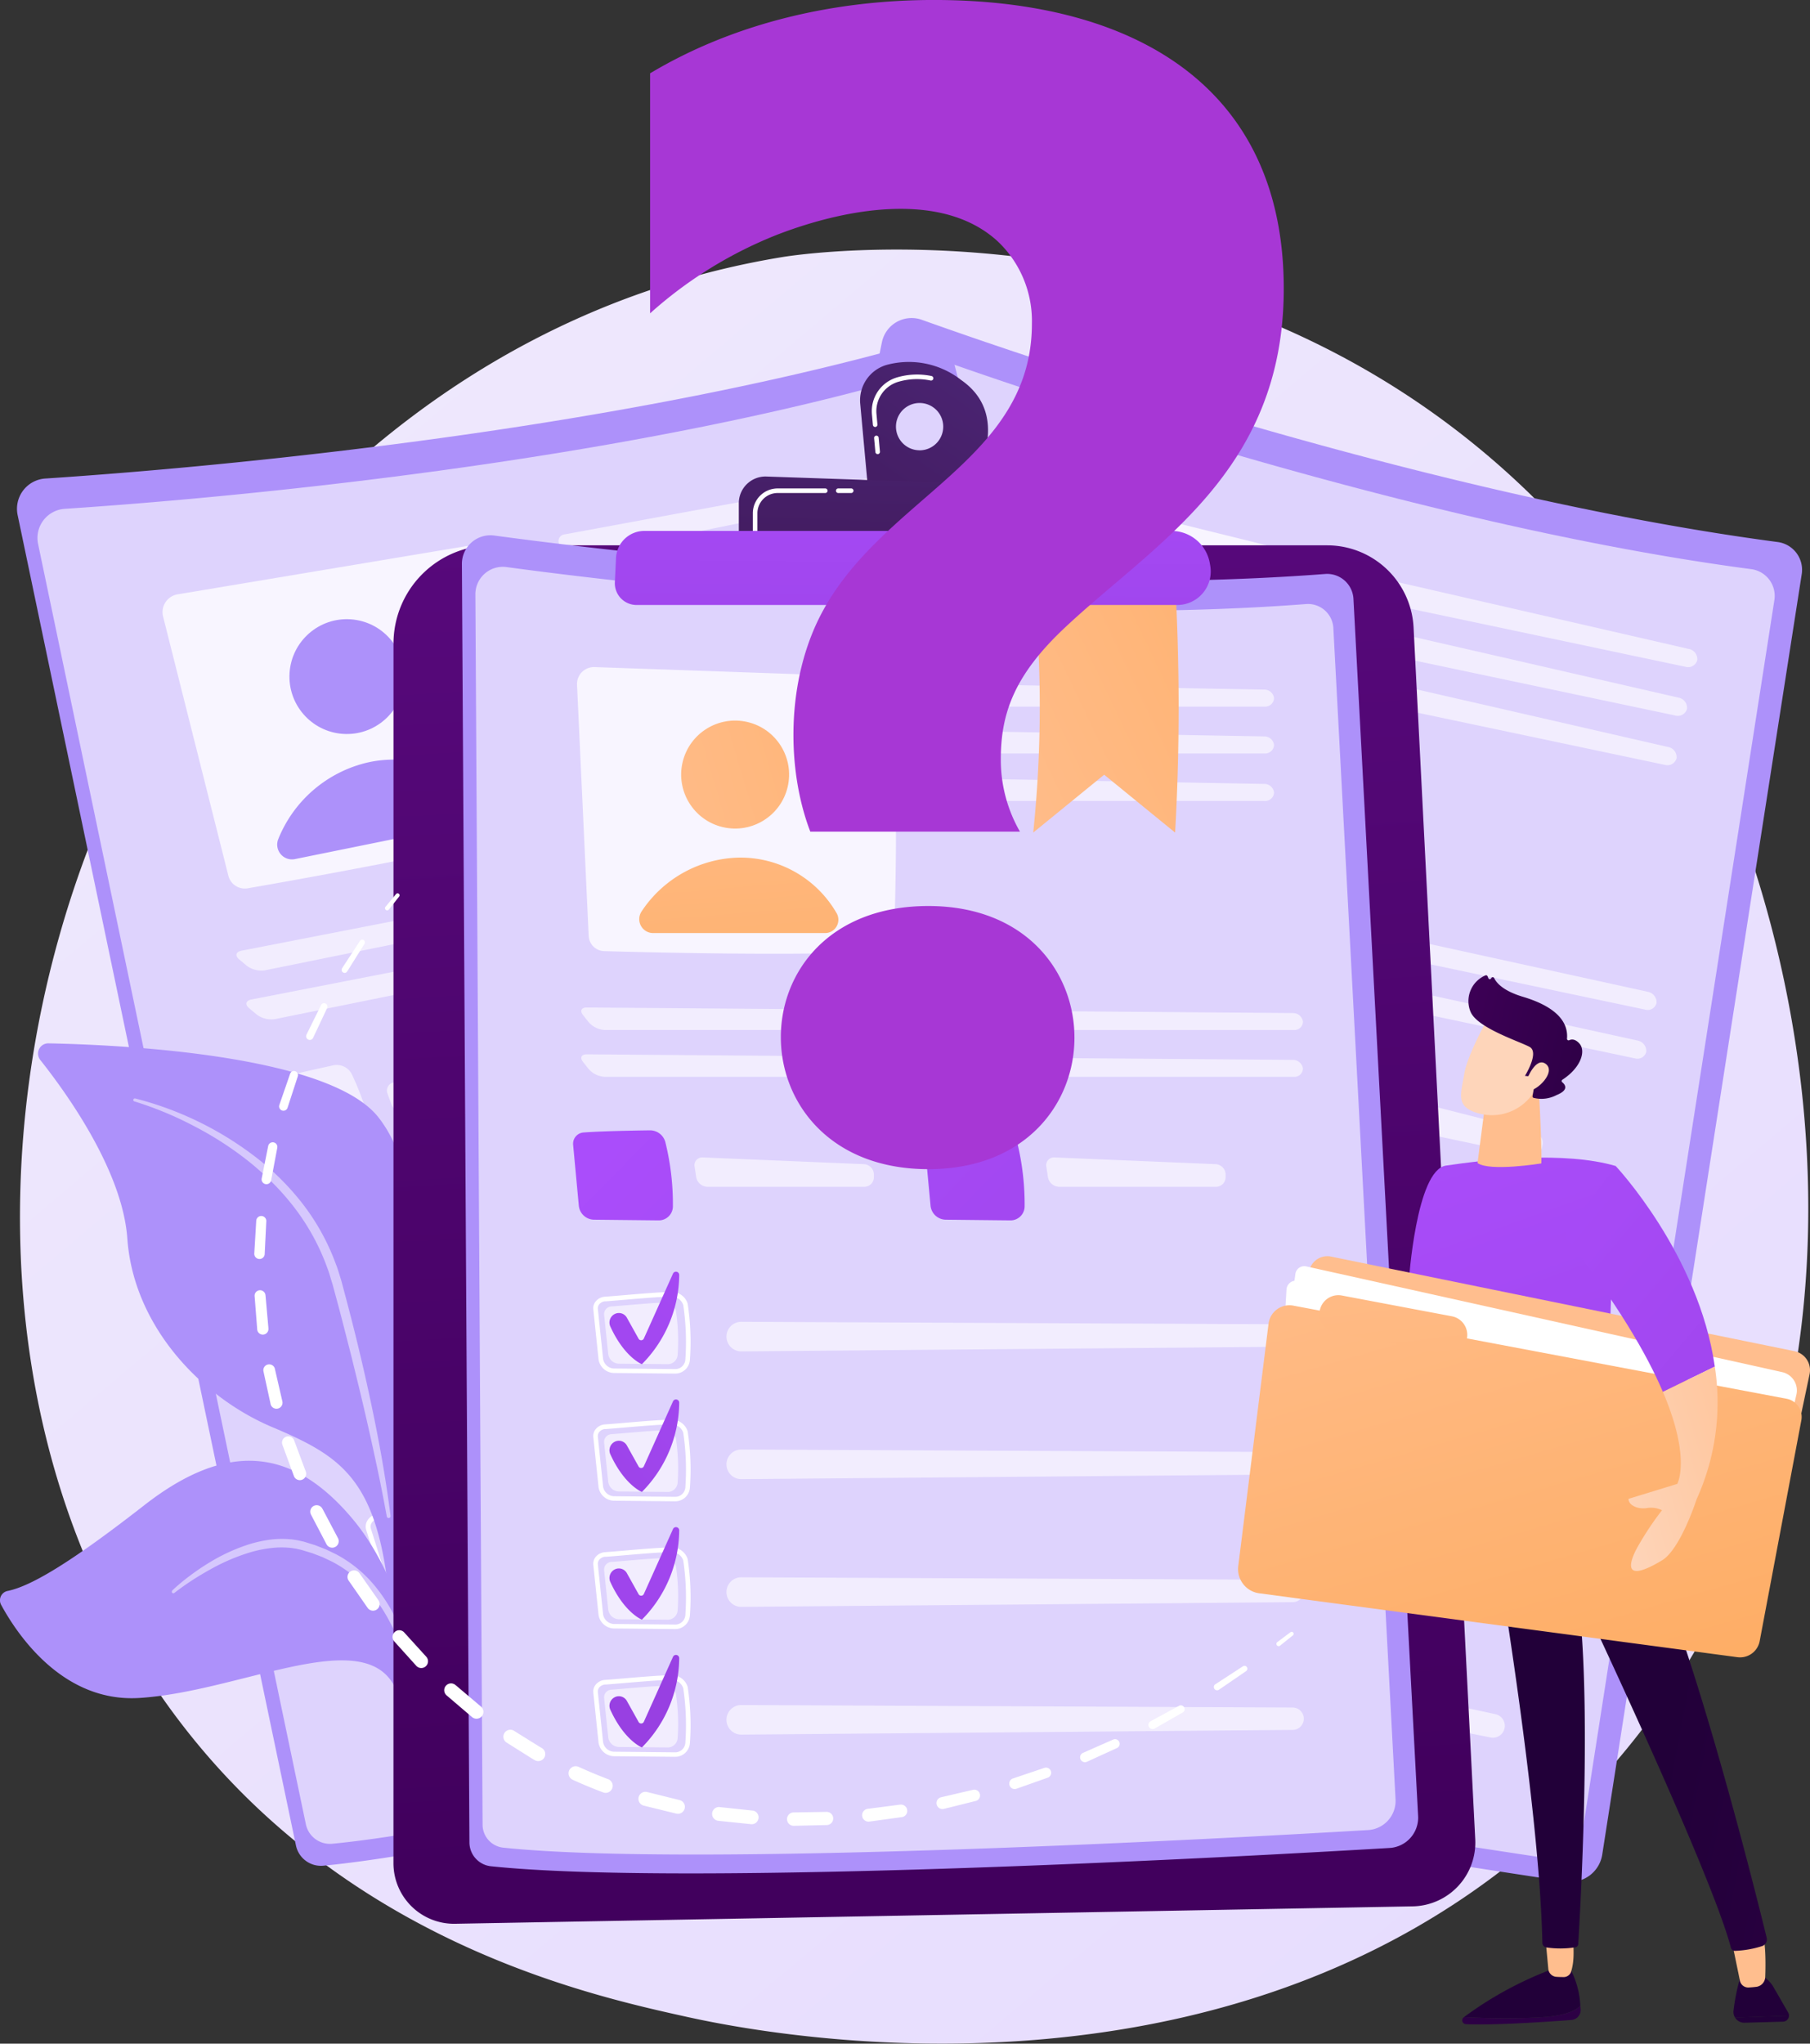 <svg xmlns="http://www.w3.org/2000/svg" xmlns:xlink="http://www.w3.org/1999/xlink" width="189.172" height="213.501" viewBox="0 0 189.172 213.501">
  <rect x="0" y="0" width="189.172" height="213.501" fill="#333333" stroke="none"/>
  <defs>
    <linearGradient id="linear-gradient" x1="1.003" y1="1.087" x2="0.095" y2="0.056" gradientUnits="objectBoundingBox">
      <stop offset="0" stop-color="#e5dafe"/>
      <stop offset="1" stop-color="#efe9fd"/>
    </linearGradient>
    <linearGradient id="linear-gradient-2" x1="8.686" y1="-4.504" x2="4.913" y2="1.113" gradientUnits="objectBoundingBox">
      <stop offset="0" stop-color="#77fd3f"/>
      <stop offset="1" stop-color="#d9683c"/>
    </linearGradient>
    <linearGradient id="linear-gradient-3" x1="5.514" y1="-6.095" x2="3.429" y2="0.351" xlink:href="#linear-gradient-2"/>
    <linearGradient id="linear-gradient-4" x1="14.166" y1="-7.483" x2="10.279" y2="-1.269" gradientUnits="objectBoundingBox">
      <stop offset="0" stop-color="#d5376e"/>
      <stop offset="1" stop-color="#ef7549"/>
    </linearGradient>
    <linearGradient id="linear-gradient-5" x1="15.213" y1="-8.588" x2="11.327" y2="-2.374" xlink:href="#linear-gradient-4"/>
    <linearGradient id="linear-gradient-6" x1="16.148" y1="-8.551" x2="11.034" y2="-1.872" xlink:href="#linear-gradient-4"/>
    <linearGradient id="linear-gradient-7" x1="17.309" y1="-10.797" x2="13.423" y2="-4.584" xlink:href="#linear-gradient-4"/>
    <linearGradient id="linear-gradient-8" x1="-11.373" y1="-3.47" x2="-16.335" y2="1.857" xlink:href="#linear-gradient-4"/>
    <linearGradient id="linear-gradient-9" x1="0.5" y1="0.941" x2="0.429" y2="-0.71" gradientUnits="objectBoundingBox">
      <stop offset="0" stop-color="#41005d"/>
      <stop offset="1" stop-color="#670f91"/>
    </linearGradient>
    <linearGradient id="linear-gradient-10" x1="-0.196" y1="-0.712" x2="2.177" y2="3.418" gradientUnits="objectBoundingBox">
      <stop offset="0" stop-color="#ffbe8e"/>
      <stop offset="1" stop-color="#feac62"/>
    </linearGradient>
    <linearGradient id="linear-gradient-11" x1="-0.196" y1="-2.376" x2="1.09" y2="3.529" xlink:href="#linear-gradient-10"/>
    <linearGradient id="linear-gradient-12" x1="-0.897" y1="-0.736" x2="7.16" y2="6.41" gradientUnits="objectBoundingBox">
      <stop offset="0" stop-color="#ad4fff"/>
      <stop offset="1" stop-color="#9840e2"/>
    </linearGradient>
    <linearGradient id="linear-gradient-13" x1="-3.047" y1="-2.642" x2="5.01" y2="4.503" xlink:href="#linear-gradient-12"/>
    <linearGradient id="linear-gradient-14" x1="2.578" y1="-2.211" x2="-1.787" y2="3.403" xlink:href="#linear-gradient-12"/>
    <linearGradient id="linear-gradient-15" x1="3.377" y1="-3.239" x2="-0.988" y2="2.375" xlink:href="#linear-gradient-12"/>
    <linearGradient id="linear-gradient-16" x1="4.049" y1="-3.235" x2="-1.695" y2="2.799" xlink:href="#linear-gradient-12"/>
    <linearGradient id="linear-gradient-17" x1="4.975" y1="-5.294" x2="0.61" y2="0.32" xlink:href="#linear-gradient-12"/>
    <linearGradient id="linear-gradient-18" x1="1.519" y1="-0.775" x2="-1.484" y2="2.907" gradientUnits="objectBoundingBox">
      <stop offset="0" stop-color="#512b82"/>
      <stop offset="1" stop-color="#360e42"/>
    </linearGradient>
    <linearGradient id="linear-gradient-19" x1="1.004" y1="-2.464" x2="-0.074" y2="4.125" xlink:href="#linear-gradient-18"/>
    <linearGradient id="linear-gradient-20" x1="-0.301" y1="1.165" x2="2.009" y2="-0.739" xlink:href="#linear-gradient-10"/>
    <linearGradient id="linear-gradient-21" x1="0.727" y1="-2.869" x2="0.282" y2="3.71" xlink:href="#linear-gradient-12"/>
    <linearGradient id="linear-gradient-22" x1="-26.866" y1="0.5" x2="-25.847" y2="0.5" gradientUnits="objectBoundingBox">
      <stop offset="0" stop-color="#3d0056"/>
      <stop offset="1" stop-color="#220039"/>
    </linearGradient>
    <linearGradient id="linear-gradient-23" x1="-0.757" y1="-8.611" x2="1.326" y2="6.389" xlink:href="#linear-gradient-22"/>
    <linearGradient id="linear-gradient-24" x1="-64.925" y1="0.5" x2="-63.925" y2="0.5" xlink:href="#linear-gradient-22"/>
    <linearGradient id="linear-gradient-25" x1="-4.222" y1="-41.409" x2="0.364" y2="-1.05" xlink:href="#linear-gradient-22"/>
    <linearGradient id="linear-gradient-26" x1="-99.299" y1="0.5" x2="-98.299" y2="0.5" gradientUnits="objectBoundingBox">
      <stop offset="0" stop-color="#fed5ba"/>
      <stop offset="1" stop-color="#ffbe8e"/>
    </linearGradient>
    <linearGradient id="linear-gradient-27" x1="-106.627" y1="0.5" x2="-105.627" y2="0.5" xlink:href="#linear-gradient-26"/>
    <linearGradient id="linear-gradient-28" x1="3.088" y1="1.345" x2="0.616" y2="0.582" xlink:href="#linear-gradient-22"/>
    <linearGradient id="linear-gradient-29" x1="-146.569" y1="-3.524" x2="-152.306" y2="3.756" gradientUnits="objectBoundingBox">
      <stop offset="0" stop-color="#cb4623"/>
      <stop offset="1" stop-color="#6d244b"/>
    </linearGradient>
    <linearGradient id="linear-gradient-30" x1="-0.125" y1="-1.058" x2="1.981" y2="3.849" xlink:href="#linear-gradient-12"/>
    <linearGradient id="linear-gradient-31" x1="-50.356" y1="-0.197" x2="-50.136" y2="-1.202" xlink:href="#linear-gradient-26"/>
    <linearGradient id="linear-gradient-32" x1="-34.705" y1="-0.983" x2="-35.757" y2="-0.232" xlink:href="#linear-gradient-26"/>
    <linearGradient id="linear-gradient-33" x1="-0.098" y1="0.38" x2="2.001" y2="0.905" xlink:href="#linear-gradient-22"/>
    <linearGradient id="linear-gradient-34" x1="-146.014" y1="-5.499" x2="-150.335" y2="-2.918" xlink:href="#linear-gradient-26"/>
    <linearGradient id="linear-gradient-35" x1="-3.928" y1="-0.928" x2="-5.15" y2="2.291" xlink:href="#linear-gradient-10"/>
    <linearGradient id="linear-gradient-36" x1="0.074" y1="-0.378" x2="0.807" y2="1.194" xlink:href="#linear-gradient-10"/>
    <linearGradient id="linear-gradient-37" x1="-0.269" y1="-2.098" x2="2.525" y2="7.338" xlink:href="#linear-gradient-10"/>
    <linearGradient id="linear-gradient-38" x1="-0.698" y1="-0.996" x2="2.189" y2="2.626" xlink:href="#linear-gradient-12"/>
    <linearGradient id="linear-gradient-39" x1="0.031" y1="0.767" x2="1.654" y2="-0.248" xlink:href="#linear-gradient-26"/>
  </defs>
  <g id="Grupo_53367" data-name="Grupo 53367" transform="translate(-1069.379 -4482.876)">
    <g id="Grupo_53364" data-name="Grupo 53364" transform="translate(1069.379 4508.953)">
      <path id="Trazado_100831" data-name="Trazado 100831" d="M1264.221,5028.3c-34.166,36.054-86.646,25.388-94.4,23.674-9.773-2.159-33.024-7.3-50.375-27.582-26.564-31.056-23.882-79.591-3.366-112.312,5.969-9.521,26.058-37.816,63.784-43.969,2.2-.359,41.6-6.135,73.3,20.459a86.819,86.819,0,0,1,17.218,19.536C1289.128,4937.443,1298,4992.653,1264.221,5028.3Z" transform="translate(-1098.019 -4867.345)" fill="url(#linear-gradient)"/>
      <g id="Grupo_53329" data-name="Grupo 53329" transform="translate(63.65 7.148)">
        <path id="Trazado_100832" data-name="Trazado 100832" d="M2036.329,4975.275a3.17,3.17,0,0,1,4.171-2.353c12.05,4.3,53.609,18.489,89.447,23.215a2.931,2.931,0,0,1,2.519,3.356l-20.849,133.764a3.374,3.374,0,0,1-3.834,2.818c-15.018-2.248-76.819-11.729-98.126-18.6a2.673,2.673,0,0,1-1.795-3.082Z" transform="translate(-2007.808 -4972.737)" fill="#ad91fa"/>
        <path id="Trazado_100833" data-name="Trazado 100833" d="M2062.331,5030a3.052,3.052,0,0,1,4.014-2.265c11.6,4.135,51.59,17.793,86.079,22.341a2.821,2.821,0,0,1,2.424,3.23l-20.064,128.727a3.247,3.247,0,0,1-3.689,2.712c-14.452-2.164-73.926-11.288-94.431-17.9a2.573,2.573,0,0,1-1.727-2.966Z" transform="translate(-2033.048 -5023.842)" fill="#fff" opacity="0.6"/>
        <path id="Trazado_100834" data-name="Trazado 100834" d="M2512.345,5219.336a1.885,1.885,0,0,0-2.314,1.527l-4.484,27.559a1.773,1.773,0,0,0,1.335,2.01c5.024,1.208,20.694,4.912,29.684,6.322a1.98,1.98,0,0,0,2.23-1.486c1.249-5.083,4.759-19.9,4.905-26.375a2.235,2.235,0,0,0-1.7-2.217Z" transform="translate(-2471.766 -5202.559)" fill="#fff" opacity="0.78"/>
        <circle id="Elipse_3969" data-name="Elipse 3969" cx="5.996" cy="5.996" r="5.996" transform="matrix(0.361, -0.932, 0.932, 0.361, 45.643, 35.111)" fill="url(#linear-gradient-2)"/>
        <path id="Trazado_100835" data-name="Trazado 100835" d="M2593.333,5577.16l18.691,3.939a1.479,1.479,0,0,0,1.686-1.975,12.328,12.328,0,0,0-9.4-8.216,13.317,13.317,0,0,0-11.71,3.61A1.546,1.546,0,0,0,2593.333,5577.16Z" transform="translate(-2552.475 -5530.127)" fill="url(#linear-gradient-3)"/>
        <g id="Grupo_53317" data-name="Grupo 53317" transform="translate(79.28 27.057)" opacity="0.6">
          <path id="Trazado_100836" data-name="Trazado 100836" d="M3209.916,5381.033a.989.989,0,0,0,1.231-.7,1.083,1.083,0,0,0-.894-1.164l-32.638-7.489a.707.707,0,0,0-.918.835l.063.478a1.649,1.649,0,0,0,1.206,1.3Z" transform="translate(-3176.687 -5371.656)" fill="#fff"/>
        </g>
        <g id="Grupo_53318" data-name="Grupo 53318" transform="translate(78.208 32.145)" opacity="0.6">
          <path id="Trazado_100837" data-name="Trazado 100837" d="M3161.805,5446.7a.707.707,0,0,0-.918.835l.063.479a1.65,1.65,0,0,0,1.206,1.3l31.95,6.733a.988.988,0,0,0,1.23-.7,1.083,1.083,0,0,0-.894-1.165Z" transform="translate(-3160.877 -5446.669)" fill="#fff"/>
        </g>
        <g id="Grupo_53319" data-name="Grupo 53319" transform="translate(77.12 37.307)" opacity="0.6">
          <path id="Trazado_100838" data-name="Trazado 100838" d="M3145.766,5522.8a.707.707,0,0,0-.918.835l.063.478a1.651,1.651,0,0,0,1.207,1.3l31.95,6.733a.988.988,0,0,0,1.23-.7,1.083,1.083,0,0,0-.894-1.164Z" transform="translate(-3144.838 -5522.773)" fill="#fff"/>
        </g>
        <g id="Grupo_53320" data-name="Grupo 53320" transform="translate(31.248 53.574)" opacity="0.6">
          <path id="Trazado_100839" data-name="Trazado 100839" d="M2545.551,5781.288a.946.946,0,0,0,1.2-.7,1.12,1.12,0,0,0-.93-1.161l-76.623-16.78c-.584-.128-.843.205-.575.739l.461.92a2.565,2.565,0,0,0,1.552,1.2Z" transform="translate(-2468.514 -5762.615)" fill="#fff"/>
        </g>
        <g id="Grupo_53321" data-name="Grupo 53321" transform="translate(30.175 58.662)" opacity="0.6">
          <path id="Trazado_100840" data-name="Trazado 100840" d="M2453.385,5837.656c-.585-.128-.843.205-.575.74l.461.92a2.559,2.559,0,0,0,1.552,1.2l74.918,15.79a.946.946,0,0,0,1.2-.7,1.119,1.119,0,0,0-.93-1.161Z" transform="translate(-2452.705 -5837.629)" fill="#fff"/>
        </g>
        <path id="Trazado_100841" data-name="Trazado 100841" d="M2401.067,5962.053c1.875.248,5.344.911,7.252,1.285a1.761,1.761,0,0,1,1.424,1.677,28.728,28.728,0,0,1-.658,7.136,1.564,1.564,0,0,1-1.861,1.173l-7-1.555a1.722,1.722,0,0,1-1.338-1.878l.774-6.734A1.256,1.256,0,0,1,2401.067,5962.053Z" transform="translate(-2372.348 -5894.941)" fill="#fff" opacity="0.6"/>
        <g id="Grupo_53322" data-name="Grupo 53322" transform="translate(39.941 72.526)" opacity="0.6">
          <path id="Trazado_100842" data-name="Trazado 100842" d="M2597.879,6042.074a.865.865,0,0,0-1.118.817l-.069,1.167a1.307,1.307,0,0,0,1,1.311l17.049,3.593a1.075,1.075,0,0,0,1.275-.843l.057-.289a1.165,1.165,0,0,0-.843-1.335Z" transform="translate(-2596.691 -6042.042)" fill="#fff"/>
        </g>
        <path id="Trazado_100843" data-name="Trazado 100843" d="M2964.911,6080.887c1.875.248,5.345.91,7.252,1.285a1.762,1.762,0,0,1,1.424,1.677,28.71,28.71,0,0,1-.658,7.136,1.565,1.565,0,0,1-1.86,1.173l-7-1.555a1.723,1.723,0,0,1-1.338-1.879l.775-6.733A1.256,1.256,0,0,1,2964.911,6080.887Z" transform="translate(-2897.948 -6005.716)" fill="#fff" opacity="0.6"/>
        <g id="Grupo_53323" data-name="Grupo 53323" transform="translate(78.185 80.586)" opacity="0.6">
          <path id="Trazado_100844" data-name="Trazado 100844" d="M3161.723,6160.908a.866.866,0,0,0-1.118.817l-.069,1.168a1.306,1.306,0,0,0,1,1.31l17.049,3.593a1.075,1.075,0,0,0,1.275-.843l.057-.289a1.165,1.165,0,0,0-.843-1.335Z" transform="translate(-3160.535 -6160.875)" fill="#fff"/>
        </g>
        <g id="Grupo_53328" data-name="Grupo 53328" transform="translate(16.369 84.35)">
          <path id="Trazado_100845" data-name="Trazado 100845" d="M2386.519,6242.312l-.018,0-6.464-1.428a1.779,1.779,0,0,1-1.465-1.855l.576-5.555a1.2,1.2,0,0,1,.466-.83,1.453,1.453,0,0,1,1.094-.28h0c.553.077,1.336.174,2.164.276,1.744.215,3.915.483,5.117.721a1.851,1.851,0,0,1,1.547,1.651,27.779,27.779,0,0,1-1.048,6.177A1.635,1.635,0,0,1,2386.519,6242.312Zm-5.881-9.447a.941.941,0,0,0-.71.177.7.7,0,0,0-.274.481l-.576,5.555a1.273,1.273,0,0,0,1.069,1.307l6.464,1.428.013,0a1.128,1.128,0,0,0,1.371-.747,27.645,27.645,0,0,0,1.034-6.031,1.367,1.367,0,0,0-1.137-1.181c-1.185-.234-3.345-.5-5.081-.715-.83-.1-1.615-.2-2.173-.277Z" transform="translate(-2369.785 -6231.262)" fill="#fff"/>
          <path id="Trazado_100846" data-name="Trazado 100846" d="M2397.3,6250.285c1.381.193,4.4.517,5.808.795a1.281,1.281,0,0,1,1.072,1.132,22.468,22.468,0,0,1-.832,4.877,1.1,1.1,0,0,1-1.347.746l-5.166-1.141a1.222,1.222,0,0,1-1.012-1.264l.46-4.439A.859.859,0,0,1,2397.3,6250.285Z" transform="translate(-2385.868 -6247.975)" fill="#fff" opacity="0.6"/>
          <g id="Grupo_53324" data-name="Grupo 53324" transform="translate(23.181 6.913)" opacity="0.6">
            <path id="Trazado_100847" data-name="Trazado 100847" d="M2590.922,6320.021a1.644,1.644,0,0,0,1.317,1.528l60.041,12.12a1.243,1.243,0,0,0,.508-2.433l-59.878-12.905A1.644,1.644,0,0,0,2590.922,6320.021Z" transform="translate(-2590.92 -6318.293)" fill="#fff"/>
          </g>
          <path id="Trazado_100848" data-name="Trazado 100848" d="M2409.122,6219.585h0a1.016,1.016,0,0,1,1.293.663l.8,2.56a.326.326,0,0,0,.575.095l4.656-6.387a.362.362,0,0,1,.644.295,14.236,14.236,0,0,1-6.1,8.84s-1.744-1.139-2.566-4.822A1.067,1.067,0,0,1,2409.122,6219.585Z" transform="translate(-2397.595 -6216.365)" fill="url(#linear-gradient-4)"/>
          <path id="Trazado_100849" data-name="Trazado 100849" d="M2343.379,6447l-.018,0-6.464-1.428a1.779,1.779,0,0,1-1.465-1.855l.576-5.555a1.208,1.208,0,0,1,.466-.83,1.454,1.454,0,0,1,1.094-.28h0c.553.078,1.336.174,2.164.276,1.744.215,3.914.483,5.117.721l.026,0a1.847,1.847,0,0,1,1.52,1.646,27.767,27.767,0,0,1-1.047,6.177A1.636,1.636,0,0,1,2343.379,6447Zm-5.881-9.448a.945.945,0,0,0-.71.177.7.7,0,0,0-.274.481l-.576,5.555a1.273,1.273,0,0,0,1.069,1.307l6.465,1.428.013,0a1.128,1.128,0,0,0,1.37-.746,27.658,27.658,0,0,0,1.034-6.031,1.359,1.359,0,0,0-1.138-1.181c-1.185-.234-3.345-.5-5.081-.715-.83-.1-1.615-.2-2.173-.278Z" transform="translate(-2329.572 -6422.067)" fill="#fff"/>
          <path id="Trazado_100850" data-name="Trazado 100850" d="M2354.159,6454.974c1.38.194,4.4.518,5.808.795a1.282,1.282,0,0,1,1.073,1.132,22.529,22.529,0,0,1-.832,4.878,1.1,1.1,0,0,1-1.347.745l-5.166-1.141a1.223,1.223,0,0,1-1.013-1.264l.46-4.438A.859.859,0,0,1,2354.159,6454.974Z" transform="translate(-2345.654 -6438.781)" fill="#fff" opacity="0.6"/>
          <g id="Grupo_53325" data-name="Grupo 53325" transform="translate(20.255 20.797)" opacity="0.6">
            <path id="Trazado_100851" data-name="Trazado 100851" d="M2547.784,6524.709a1.644,1.644,0,0,0,1.316,1.529l60.041,12.12a1.243,1.243,0,0,0,.508-2.433l-59.878-12.905A1.644,1.644,0,0,0,2547.784,6524.709Z" transform="translate(-2547.781 -6522.982)" fill="#fff"/>
          </g>
          <path id="Trazado_100852" data-name="Trazado 100852" d="M2365.982,6424.274h0a1.016,1.016,0,0,1,1.293.662l.795,2.559a.326.326,0,0,0,.575.1l4.656-6.387a.362.362,0,0,1,.644.3,14.237,14.237,0,0,1-6.1,8.84s-1.745-1.139-2.566-4.822A1.066,1.066,0,0,1,2365.982,6424.274Z" transform="translate(-2357.382 -6407.17)" fill="url(#linear-gradient-5)"/>
          <path id="Trazado_100853" data-name="Trazado 100853" d="M2300.239,6651.689l-.018,0-6.464-1.428a1.778,1.778,0,0,1-1.465-1.855l.576-5.554a1.207,1.207,0,0,1,.466-.83,1.456,1.456,0,0,1,1.094-.28h0c.553.078,1.336.174,2.164.276,1.744.215,3.915.483,5.117.721l.026.005a1.846,1.846,0,0,1,1.521,1.646,27.766,27.766,0,0,1-1.047,6.177A1.636,1.636,0,0,1,2300.239,6651.689Zm-5.881-9.448a.945.945,0,0,0-.71.177.7.7,0,0,0-.274.481l-.576,5.555a1.273,1.273,0,0,0,1.069,1.307l6.465,1.427.013,0a1.128,1.128,0,0,0,1.37-.747,27.633,27.633,0,0,0,1.034-6.031,1.356,1.356,0,0,0-1.138-1.181c-1.185-.234-3.345-.5-5.081-.715-.831-.1-1.615-.2-2.173-.278Z" transform="translate(-2289.357 -6612.873)" fill="#fff"/>
          <path id="Trazado_100854" data-name="Trazado 100854" d="M2311.02,6659.664c1.38.193,4.4.516,5.807.794a1.282,1.282,0,0,1,1.072,1.132,22.511,22.511,0,0,1-.832,4.878,1.1,1.1,0,0,1-1.347.745l-5.166-1.141a1.221,1.221,0,0,1-1.012-1.264l.46-4.438A.859.859,0,0,1,2311.02,6659.664Z" transform="translate(-2305.441 -6629.587)" fill="#fff" opacity="0.6"/>
          <g id="Grupo_53326" data-name="Grupo 53326" transform="translate(17.329 34.68)" opacity="0.6">
            <path id="Trazado_100855" data-name="Trazado 100855" d="M2504.644,6729.4a1.644,1.644,0,0,0,1.316,1.529l60.041,12.12a1.243,1.243,0,0,0,.508-2.434l-59.878-12.905A1.644,1.644,0,0,0,2504.644,6729.4Z" transform="translate(-2504.642 -6727.67)" fill="#fff"/>
          </g>
          <path id="Trazado_100856" data-name="Trazado 100856" d="M2322.843,6628.962h0a1.016,1.016,0,0,1,1.292.662l.795,2.56a.326.326,0,0,0,.575.1l4.656-6.387a.362.362,0,0,1,.644.295,14.235,14.235,0,0,1-6.1,8.84s-1.744-1.139-2.567-4.822A1.066,1.066,0,0,1,2322.843,6628.962Z" transform="translate(-2317.168 -6597.976)" fill="url(#linear-gradient-6)"/>
          <path id="Trazado_100857" data-name="Trazado 100857" d="M2257.1,6856.377l-.018,0-6.465-1.428a1.779,1.779,0,0,1-1.465-1.855l.576-5.555a1.209,1.209,0,0,1,.466-.83,1.458,1.458,0,0,1,1.094-.28h0c.554.078,1.336.175,2.164.276,1.744.216,3.915.483,5.118.722l.026,0a1.846,1.846,0,0,1,1.521,1.646,27.743,27.743,0,0,1-1.047,6.177A1.636,1.636,0,0,1,2257.1,6856.377Zm-5.881-9.447a.943.943,0,0,0-.71.177.7.7,0,0,0-.274.482l-.576,5.554a1.274,1.274,0,0,0,1.069,1.308l6.464,1.427.013,0a1.127,1.127,0,0,0,1.371-.746,27.641,27.641,0,0,0,1.034-6.031,1.355,1.355,0,0,0-1.137-1.181c-1.185-.234-3.345-.5-5.081-.715-.831-.1-1.615-.2-2.172-.277Z" transform="translate(-2249.144 -6803.678)" fill="#fff"/>
          <path id="Trazado_100858" data-name="Trazado 100858" d="M2267.88,6864.352c1.38.193,4.4.517,5.808.795a1.281,1.281,0,0,1,1.072,1.131,22.465,22.465,0,0,1-.832,4.878,1.1,1.1,0,0,1-1.347.746l-5.166-1.141a1.223,1.223,0,0,1-1.012-1.264l.46-4.439A.859.859,0,0,1,2267.88,6864.352Z" transform="translate(-2265.227 -6820.392)" fill="#fff" opacity="0.6"/>
          <g id="Grupo_53327" data-name="Grupo 53327" transform="translate(14.403 48.563)" opacity="0.6">
            <path id="Trazado_100859" data-name="Trazado 100859" d="M2461.5,6934.086h0a1.643,1.643,0,0,0,1.316,1.529l60.041,12.12a1.243,1.243,0,0,0,.508-2.434l-59.877-12.9A1.643,1.643,0,0,0,2461.5,6934.086Z" transform="translate(-2461.501 -6932.359)" fill="#fff"/>
          </g>
          <path id="Trazado_100860" data-name="Trazado 100860" d="M2279.7,6833.651h0a1.015,1.015,0,0,1,1.292.662l.8,2.56a.326.326,0,0,0,.575.1l4.656-6.387a.362.362,0,0,1,.644.3,14.235,14.235,0,0,1-6.1,8.84s-1.744-1.14-2.566-4.822A1.065,1.065,0,0,1,2279.7,6833.651Z" transform="translate(-2276.954 -6788.781)" fill="url(#linear-gradient-7)"/>
        </g>
      </g>
      <g id="Grupo_53342" data-name="Grupo 53342" transform="translate(1.775 9.611)">
        <path id="Trazado_100861" data-name="Trazado 100861" d="M1095.618,5027.172a3.17,3.17,0,0,1,2.9-3.815c12.765-.838,56.544-4.305,91.314-14.191a2.933,2.933,0,0,1,3.645,2.082l33.95,131.052a3.375,3.375,0,0,1-2.4,4.109c-14.677,3.9-75.165,19.72-97.451,21.867a2.674,2.674,0,0,1-2.871-2.117Z" transform="translate(-1095.55 -5009.053)" fill="#ad91fa"/>
        <path id="Trazado_100862" data-name="Trazado 100862" d="M1127.171,5081.114a3.051,3.051,0,0,1,2.786-3.671c12.285-.808,54.415-4.143,87.876-13.656a2.822,2.822,0,0,1,3.508,2l32.671,126.118a3.247,3.247,0,0,1-2.31,3.954c-14.124,3.75-72.334,18.978-93.781,21.044a2.573,2.573,0,0,1-2.763-2.037Z" transform="translate(-1124.965 -5059.973)" fill="#fff" opacity="0.6"/>
        <path id="Trazado_100863" data-name="Trazado 100863" d="M1319.891,5331.081l6.822,27.076a1.773,1.773,0,0,0,2.023,1.315c5.091-.885,20.943-3.7,29.756-5.978a1.98,1.98,0,0,0,1.457-2.249c-.871-5.161-3.53-20.156-5.965-26.155a2.234,2.234,0,0,0-2.441-1.36l-30.134,5.031A1.886,1.886,0,0,0,1319.891,5331.081Z" transform="translate(-1304.621 -5302.358)" fill="#fff" opacity="0.78"/>
        <circle id="Elipse_3970" data-name="Elipse 3970" cx="5.996" cy="5.996" r="5.996" transform="matrix(0.068, -0.998, 0.998, 0.068, 28.082, 40.573)" fill="#ad91fa"/>
        <path id="Trazado_100864" data-name="Trazado 100864" d="M1498.361,5662.851l18.72-3.8a1.478,1.478,0,0,0,.763-2.481,12.326,12.326,0,0,0-11.893-3.81,13.316,13.316,0,0,0-9.315,7.96A1.545,1.545,0,0,0,1498.361,5662.851Z" transform="translate(-1469.31 -5608.789)" fill="#ad91fa"/>
        <g id="Grupo_53330" data-name="Grupo 53330" transform="translate(56.604 14.035)" opacity="0.6">
          <path id="Trazado_100865" data-name="Trazado 100865" d="M1964.112,5217.842a.988.988,0,0,0,.853-1.127,1.083,1.083,0,0,0-1.283-.714l-32.929,6.079a.707.707,0,0,0-.511,1.131l.248.414a1.649,1.649,0,0,0,1.624.717Z" transform="translate(-1930.106 -5215.979)" fill="#fff"/>
        </g>
        <g id="Grupo_53331" data-name="Grupo 53331" transform="translate(57.639 19.13)" opacity="0.6">
          <path id="Trazado_100866" data-name="Trazado 100866" d="M1946.012,5297.207a.707.707,0,0,0-.511,1.131l.247.414a1.65,1.65,0,0,0,1.624.717l32-6.5a.988.988,0,0,0,.853-1.128,1.083,1.083,0,0,0-1.282-.714Z" transform="translate(-1945.365 -5291.106)" fill="#fff"/>
        </g>
        <g id="Grupo_53332" data-name="Grupo 53332" transform="translate(58.689 24.3)" opacity="0.6">
          <path id="Trazado_100867" data-name="Trazado 100867" d="M1961.493,5373.427a.707.707,0,0,0-.511,1.131l.248.414a1.65,1.65,0,0,0,1.624.717l32-6.5a.988.988,0,0,0,.853-1.128,1.083,1.083,0,0,0-1.282-.714Z" transform="translate(-1960.846 -5367.326)" fill="#fff"/>
        </g>
        <g id="Grupo_53333" data-name="Grupo 53333" transform="translate(22.942 48.606)" opacity="0.6">
          <path id="Trazado_100868" data-name="Trazado 100868" d="M1511.8,5727.519a.946.946,0,0,0,.819-1.121,1.119,1.119,0,0,0-1.314-.7l-76.99,15.006c-.587.115-.693.523-.234.907l.788.661a2.559,2.559,0,0,0,1.9.482Z" transform="translate(-1433.8 -5725.677)" fill="#fff"/>
        </g>
        <g id="Grupo_53334" data-name="Grupo 53334" transform="translate(23.977 53.701)" opacity="0.6">
          <path id="Trazado_100869" data-name="Trazado 100869" d="M1449.579,5815.835c-.587.115-.693.523-.234.907l.788.661a2.562,2.562,0,0,0,1.9.483l75.032-15.24a.946.946,0,0,0,.819-1.121,1.12,1.12,0,0,0-1.314-.7Z" transform="translate(-1449.059 -5800.805)" fill="#fff"/>
        </g>
        <path id="Trazado_100870" data-name="Trazado 100870" d="M1464.573,6124.965c1.819-.517,5.267-1.285,7.167-1.7a1.761,1.761,0,0,1,1.973.974,28.72,28.72,0,0,1,2.228,6.811,1.565,1.565,0,0,1-1.242,1.815l-7.046,1.352a1.722,1.722,0,0,1-1.974-1.193l-1.961-6.489A1.255,1.255,0,0,1,1464.573,6124.965Z" transform="translate(-1438.695 -6047.656)" fill="#fff" opacity="0.6"/>
        <g id="Grupo_53335" data-name="Grupo 53335" transform="translate(38.666 74.542)" opacity="0.6">
          <path id="Trazado_100871" data-name="Trazado 100871" d="M1666.4,6110.924a.866.866,0,0,0-.7,1.194l.4,1.1a1.306,1.306,0,0,0,1.438.806l17.075-3.468a1.075,1.075,0,0,0,.836-1.28l-.062-.288a1.165,1.165,0,0,0-1.3-.891Z" transform="translate(-1665.635 -6108.082)" fill="#fff"/>
        </g>
        <path id="Trazado_100872" data-name="Trazado 100872" d="M2029.273,6010.27c1.819-.517,5.267-1.285,7.167-1.7a1.762,1.762,0,0,1,1.973.974,28.727,28.727,0,0,1,2.228,6.811,1.565,1.565,0,0,1-1.242,1.815l-7.046,1.353a1.723,1.723,0,0,1-1.974-1.193l-1.961-6.489A1.255,1.255,0,0,1,2029.273,6010.27Z" transform="translate(-1965.094 -5940.739)" fill="#fff" opacity="0.6"/>
        <g id="Grupo_53336" data-name="Grupo 53336" transform="translate(76.968 66.763)" opacity="0.6">
          <path id="Trazado_100873" data-name="Trazado 100873" d="M2231.1,5996.228a.865.865,0,0,0-.7,1.193l.4,1.1a1.307,1.307,0,0,0,1.438.805l17.075-3.468a1.075,1.075,0,0,0,.836-1.28l-.062-.288a1.164,1.164,0,0,0-1.3-.891Z" transform="translate(-2230.335 -5993.386)" fill="#fff"/>
        </g>
        <g id="Grupo_53341" data-name="Grupo 53341" transform="translate(30.798 82.482)">
          <path id="Trazado_100874" data-name="Trazado 100874" d="M1559.95,6384.453l-.018,0-6.5,1.255a1.779,1.779,0,0,1-2.081-1.122l-1.676-5.327a1.209,1.209,0,0,1,.1-.947,1.454,1.454,0,0,1,.893-.691h0c.539-.148,1.3-.371,2.1-.6,1.686-.5,3.785-1.11,4.983-1.37a1.851,1.851,0,0,1,2.075.9,27.762,27.762,0,0,1,1.49,6.084A1.636,1.636,0,0,1,1559.95,6384.453Zm-9.148-6.337a.941.941,0,0,0-.582.444.7.7,0,0,0-.06.55l1.676,5.327a1.274,1.274,0,0,0,1.5.776l6.5-1.256.013,0a1.128,1.128,0,0,0,.962-1.229,27.628,27.628,0,0,0-1.444-5.946,1.367,1.367,0,0,0-1.513-.632c-1.18.255-3.269.868-4.947,1.36-.8.235-1.562.458-2.1.607Z" transform="translate(-1549.62 -6365.4)" fill="#fff"/>
          <path id="Trazado_100875" data-name="Trazado 100875" d="M1569.568,6396.709c1.344-.37,4.245-1.272,5.646-1.575a1.283,1.283,0,0,1,1.433.613,22.5,22.5,0,0,1,1.172,4.807,1.1,1.1,0,0,1-.94,1.22l-5.194,1a1.223,1.223,0,0,1-1.431-.758l-1.339-4.257A.86.86,0,0,1,1569.568,6396.709Z" transform="translate(-1567.574 -6383.574)" fill="#fff" opacity="0.6"/>
          <g id="Grupo_53337" data-name="Grupo 53337" transform="translate(15.123)" opacity="0.6">
            <path id="Trazado_100876" data-name="Trazado 100876" d="M1772.755,6239.429a1.644,1.644,0,0,0,1.815.881l59.921-12.7a1.243,1.243,0,0,0-.5-2.435l-60.082,11.918A1.643,1.643,0,0,0,1772.755,6239.429Z" transform="translate(-1772.584 -6225.147)" fill="#fff"/>
          </g>
          <path id="Trazado_100877" data-name="Trazado 100877" d="M1601.587,6589.428l-.018,0-6.5,1.255a1.779,1.779,0,0,1-2.081-1.121l-1.676-5.328a1.2,1.2,0,0,1,.1-.945,1.45,1.45,0,0,1,.893-.691h0c.539-.148,1.3-.371,2.1-.605,1.686-.5,3.785-1.11,4.983-1.369l.026-.006a1.847,1.847,0,0,1,2.049.907,27.756,27.756,0,0,1,1.49,6.085A1.635,1.635,0,0,1,1601.587,6589.428Zm-9.148-6.338a.947.947,0,0,0-.582.444.7.7,0,0,0-.06.551l1.676,5.328a1.273,1.273,0,0,0,1.5.774l6.5-1.255.013,0a1.128,1.128,0,0,0,.962-1.229,27.634,27.634,0,0,0-1.444-5.946,1.358,1.358,0,0,0-1.513-.632c-1.181.255-3.269.867-4.948,1.36-.8.234-1.561.457-2.1.606Z" transform="translate(-1588.434 -6556.471)" fill="#fff"/>
          <path id="Trazado_100878" data-name="Trazado 100878" d="M1611.206,6601.709c1.344-.37,4.245-1.272,5.646-1.575a1.28,1.28,0,0,1,1.433.613,22.5,22.5,0,0,1,1.172,4.807,1.1,1.1,0,0,1-.94,1.22l-5.194,1a1.223,1.223,0,0,1-1.431-.759l-1.339-4.257A.859.859,0,0,1,1611.206,6601.709Z" transform="translate(-1606.388 -6574.669)" fill="#fff" opacity="0.6"/>
          <g id="Grupo_53338" data-name="Grupo 53338" transform="translate(17.947 13.904)" opacity="0.6">
            <path id="Trazado_100879" data-name="Trazado 100879" d="M1814.392,6444.429a1.643,1.643,0,0,0,1.815.881l59.921-12.7a1.243,1.243,0,0,0-.5-2.435l-60.082,11.918A1.643,1.643,0,0,0,1814.392,6444.429Z" transform="translate(-1814.222 -6430.147)" fill="#fff"/>
          </g>
          <path id="Trazado_100880" data-name="Trazado 100880" d="M1643.224,6794.428l-.018,0-6.5,1.255a1.779,1.779,0,0,1-2.081-1.122l-1.676-5.328a1.207,1.207,0,0,1,.1-.946,1.457,1.457,0,0,1,.893-.692h0c.539-.147,1.3-.37,2.1-.6,1.686-.495,3.785-1.11,4.983-1.37l.026,0a1.846,1.846,0,0,1,2.049.907,27.769,27.769,0,0,1,1.49,6.085A1.636,1.636,0,0,1,1643.224,6794.428Zm-9.148-6.338a.941.941,0,0,0-.582.444.7.7,0,0,0-.06.551l1.676,5.327a1.273,1.273,0,0,0,1.5.775l6.5-1.255.013,0a1.128,1.128,0,0,0,.962-1.229,27.644,27.644,0,0,0-1.444-5.946,1.357,1.357,0,0,0-1.513-.632c-1.18.255-3.269.868-4.947,1.36-.8.235-1.561.458-2.1.607Z" transform="translate(-1627.247 -6747.566)" fill="#fff"/>
          <path id="Trazado_100881" data-name="Trazado 100881" d="M1652.843,6806.709c1.344-.37,4.245-1.272,5.646-1.575a1.281,1.281,0,0,1,1.433.613,22.5,22.5,0,0,1,1.172,4.807,1.1,1.1,0,0,1-.94,1.219l-5.194,1a1.222,1.222,0,0,1-1.431-.758l-1.339-4.257A.859.859,0,0,1,1652.843,6806.709Z" transform="translate(-1645.201 -6765.765)" fill="#fff" opacity="0.6"/>
          <g id="Grupo_53339" data-name="Grupo 53339" transform="translate(20.771 27.808)" opacity="0.6">
            <path id="Trazado_100882" data-name="Trazado 100882" d="M1856.029,6649.428a1.643,1.643,0,0,0,1.815.88l59.921-12.7a1.243,1.243,0,0,0-.5-2.435l-60.082,11.918A1.644,1.644,0,0,0,1856.029,6649.428Z" transform="translate(-1855.858 -6635.146)" fill="#fff"/>
          </g>
          <path id="Trazado_100883" data-name="Trazado 100883" d="M1684.861,6999.427l-.018,0-6.5,1.255a1.778,1.778,0,0,1-2.081-1.121l-1.676-5.327a1.206,1.206,0,0,1,.1-.946,1.458,1.458,0,0,1,.893-.692h0c.539-.147,1.3-.37,2.1-.6,1.686-.5,3.785-1.11,4.983-1.369l.026-.006a1.847,1.847,0,0,1,2.049.907,27.783,27.783,0,0,1,1.49,6.085A1.636,1.636,0,0,1,1684.861,6999.427Zm-9.148-6.337a.938.938,0,0,0-.582.444.7.7,0,0,0-.06.55l1.676,5.328a1.272,1.272,0,0,0,1.5.774l6.5-1.255.013,0a1.127,1.127,0,0,0,.962-1.229,27.644,27.644,0,0,0-1.444-5.946,1.355,1.355,0,0,0-1.513-.632c-1.18.255-3.269.867-4.947,1.359-.8.236-1.561.458-2.1.608Z" transform="translate(-1666.06 -6938.661)" fill="#fff"/>
          <path id="Trazado_100884" data-name="Trazado 100884" d="M1694.48,7011.708c1.344-.37,4.245-1.272,5.646-1.575a1.283,1.283,0,0,1,1.433.613,22.5,22.5,0,0,1,1.172,4.807,1.1,1.1,0,0,1-.94,1.22l-5.194,1a1.223,1.223,0,0,1-1.431-.758l-1.339-4.257A.86.86,0,0,1,1694.48,7011.708Z" transform="translate(-1684.014 -6956.86)" fill="#fff" opacity="0.6"/>
          <g id="Grupo_53340" data-name="Grupo 53340" transform="translate(23.595 41.713)" opacity="0.6">
            <path id="Trazado_100885" data-name="Trazado 100885" d="M1897.666,6854.427h0a1.643,1.643,0,0,0,1.815.881l59.921-12.7a1.243,1.243,0,0,0-.5-2.435l-60.082,11.917A1.644,1.644,0,0,0,1897.666,6854.427Z" transform="translate(-1897.496 -6840.146)" fill="#fff"/>
          </g>
          <path id="Trazado_100886" data-name="Trazado 100886" d="M1705.709,6963.047h0a1.015,1.015,0,0,1,1.449.095l1.746,2.034a.326.326,0,0,0,.566-.142l1.739-7.71a.362.362,0,0,1,.708.016,14.233,14.233,0,0,1-2.087,10.532s-2.053-.353-4.27-3.407A1.065,1.065,0,0,1,1705.709,6963.047Z" transform="translate(-1694.794 -6907.401)" fill="url(#linear-gradient-8)"/>
        </g>
      </g>
      <g id="Grupo_53345" data-name="Grupo 53345" transform="translate(0 82.923)">
        <g id="Grupo_53343" data-name="Grupo 53343" transform="translate(3.973)">
          <path id="Trazado_100887" data-name="Trazado 100887" d="M1164.694,6148.128a173.525,173.525,0,0,0,3.671,21.611h1.054a117.926,117.926,0,0,1-3.581-33.891c.594-13.666,3.94-30.257-2.3-38.183-5.194-6.6-27.234-7.583-34.482-7.728a1.069,1.069,0,0,0-.86,1.734c2.778,3.5,8.6,11.593,9.1,18.663.668,9.319,7.911,16.634,15.108,19.679S1163.48,6135.381,1164.694,6148.128Z" transform="translate(-1127.961 -6089.938)" fill="#ad91fa"/>
          <path id="Trazado_100888" data-name="Trazado 100888" d="M1274.97,6174.8a34.764,34.764,0,0,1,12.364,5.951,27.225,27.225,0,0,1,4.967,4.837,23.513,23.513,0,0,1,3.462,6.035l.308.817c.1.273.177.555.266.832s.175.559.248.835l.22.828q.444,1.655.866,3.317.843,3.322,1.581,6.671c.987,4.464,1.836,8.957,2.408,13.5a.2.2,0,0,1-.393.061v-.006q-.61-3.354-1.349-6.7-.723-3.34-1.525-6.661l-.811-3.319-.848-3.31q-.423-1.655-.874-3.3l-.222-.824c-.074-.275-.162-.536-.242-.8s-.154-.537-.25-.8l-.292-.785a23.365,23.365,0,0,0-3.281-5.822,25.873,25.873,0,0,0-2.22-2.523l-.3-.3-.307-.288c-.206-.191-.406-.389-.616-.575-.425-.369-.845-.743-1.29-1.089a34.891,34.891,0,0,0-5.68-3.672,36.223,36.223,0,0,0-6.269-2.6l-.01,0a.16.16,0,0,1,.086-.308Z" transform="translate(-1264.814 -6169.044)" fill="#fff" opacity="0.5"/>
        </g>
        <g id="Grupo_53344" data-name="Grupo 53344" transform="translate(0 43.605)">
          <path id="Trazado_100889" data-name="Trazado 100889" d="M1110.293,6755.877c3.769,5.534,3.285,8.631,3.4,11.254.021.466.046,1.124.1,1.9h1.029a22.535,22.535,0,0,1-.413-3.2c-.367-7.243-2-19.606-8.248-27s-13.087-8.07-21.707-1.347c-7.183,5.6-11.663,8.43-14.291,8.955a.993.993,0,0,0-.666,1.448c1.685,3.1,6.45,10.232,14.45,9.73C1094.156,6756.978,1106.523,6750.343,1110.293,6755.877Z" transform="translate(-1069.379 -6732.835)" fill="#ad91fa"/>
          <path id="Trazado_100890" data-name="Trazado 100890" d="M1334.053,6858.619a20.489,20.489,0,0,1,1.78-1.489c.617-.466,1.253-.909,1.915-1.314a19.182,19.182,0,0,1,4.226-1.988,13.286,13.286,0,0,1,2.312-.521,9.9,9.9,0,0,1,2.4-.009c.2.032.4.052.6.1s.4.084.589.138l1.125.35,1.1.428,1.067.513a13.446,13.446,0,0,1,3.716,2.905,16.71,16.71,0,0,1,2.574,3.914l.256.524c.088.174.152.357.229.536.145.36.3.716.437,1.079l.379,1.1c.134.363.22.741.328,1.111a40.45,40.45,0,0,1,.977,4.513.155.155,0,0,1-.3.063v0c-.359-1.485-.705-2.972-1.2-4.41-.224-.727-.508-1.43-.773-2.14-.142-.351-.3-.691-.456-1.038-.08-.17-.147-.348-.237-.513l-.263-.5a17.01,17.01,0,0,0-2.55-3.678,13.062,13.062,0,0,0-3.521-2.687l-1.006-.478-1.043-.4-1.071-.326c-.178-.051-.352-.084-.529-.127s-.357-.059-.535-.09a8.98,8.98,0,0,0-2.184,0,12.5,12.5,0,0,0-2.174.441,20.862,20.862,0,0,0-4.139,1.764c-.661.367-1.315.751-1.951,1.166s-1.26.856-1.856,1.318l0,0a.161.161,0,0,1-.21-.244Z" transform="translate(-1316.055 -6845.063)" fill="#fff" opacity="0.5"/>
        </g>
      </g>
      <g id="Grupo_53359" data-name="Grupo 53359" transform="translate(41.127 11.721)">
        <path id="Trazado_100891" data-name="Trazado 100891" d="M1675.737,5333.1A10.268,10.268,0,0,1,1686,5322.829h87.316a9.046,9.046,0,0,1,9.034,8.586l6.445,126.592a6.671,6.671,0,0,1-6.541,7.009l-100.075,1.819a6.332,6.332,0,0,1-6.447-6.331Z" transform="translate(-1675.737 -5303.656)" fill="url(#linear-gradient-9)"/>
        <g id="Grupo_53358" data-name="Grupo 53358" transform="translate(7.153 18.119)">
          <path id="Trazado_100892" data-name="Trazado 100892" d="M1781.2,5310.3a2.982,2.982,0,0,1,3.383-2.975c11.924,1.617,52.927,6.618,86.827,4.016a2.758,2.758,0,0,1,2.97,2.6l6.758,127.156a3.174,3.174,0,0,1-2.981,3.338c-14.258.844-72.977,4.105-93.921,1.911a2.514,2.514,0,0,1-2.25-2.488Z" transform="translate(-1781.204 -5307.294)" fill="#ad91fa"/>
          <path id="Trazado_100893" data-name="Trazado 100893" d="M1801.912,5358.829a2.87,2.87,0,0,1,3.255-2.863c11.475,1.556,50.934,6.369,83.558,3.865a2.654,2.654,0,0,1,2.858,2.5l6.5,122.368a3.055,3.055,0,0,1-2.869,3.212c-13.721.812-70.229,3.951-90.384,1.839a2.42,2.42,0,0,1-2.165-2.395Z" transform="translate(-1800.508 -5352.641)" fill="#fff" opacity="0.6"/>
          <path id="Trazado_100894" data-name="Trazado 100894" d="M1958.5,5512.133l1.219,26.234a1.668,1.668,0,0,0,1.619,1.591c4.859.137,20,.506,28.547.061a1.862,1.862,0,0,0,1.764-1.8c.163-4.92.52-19.24-.6-25.226a2.1,2.1,0,0,0-2-1.71l-28.718-1A1.772,1.772,0,0,0,1958.5,5512.133Z" transform="translate(-1946.473 -5496.51)" fill="#fff" opacity="0.78"/>
          <circle id="Elipse_3971" data-name="Elipse 3971" cx="5.64" cy="5.64" r="5.64" transform="translate(21.767 29.196) rotate(-76.717)" fill="url(#linear-gradient-10)"/>
          <path id="Trazado_100895" data-name="Trazado 100895" d="M2055.859,5811.641h17.967a1.391,1.391,0,0,0,1.168-2.145,11.6,11.6,0,0,0-10.249-5.738,12.526,12.526,0,0,0-10.077,5.594A1.454,1.454,0,0,0,2055.859,5811.641Z" transform="translate(-2035.874 -5770.08)" fill="url(#linear-gradient-11)"/>
          <g id="Grupo_53346" data-name="Grupo 53346" transform="translate(51.595 15.567)" opacity="0.6">
            <path id="Trazado_100896" data-name="Trazado 100896" d="M2574.18,5539.148a.93.93,0,0,0,1-.881,1.018,1.018,0,0,0-1.049-.9l-31.491-.562a.665.665,0,0,0-.683.947l.151.428a1.551,1.551,0,0,0,1.363.965Z" transform="translate(-2541.9 -5536.809)" fill="#fff"/>
          </g>
          <g id="Grupo_53347" data-name="Grupo 53347" transform="translate(51.595 20.458)" opacity="0.6">
            <path id="Trazado_100897" data-name="Trazado 100897" d="M2542.638,5608.917a.664.664,0,0,0-.683.946l.151.428a1.552,1.552,0,0,0,1.363.965h30.712a.929.929,0,0,0,1-.88,1.019,1.019,0,0,0-1.049-.9Z" transform="translate(-2541.9 -5608.917)" fill="#fff"/>
          </g>
          <g id="Grupo_53348" data-name="Grupo 53348" transform="translate(51.595 25.42)" opacity="0.6">
            <path id="Trazado_100898" data-name="Trazado 100898" d="M2542.638,5682.072a.665.665,0,0,0-.683.946l.151.428a1.552,1.552,0,0,0,1.363.965h30.712a.929.929,0,0,0,1-.88,1.019,1.019,0,0,0-1.049-.9Z" transform="translate(-2541.9 -5682.072)" fill="#fff"/>
          </g>
          <g id="Grupo_53349" data-name="Grupo 53349" transform="translate(12.475 49.338)" opacity="0.6">
            <path id="Trazado_100899" data-name="Trazado 100899" d="M2039.585,6037.067a.89.89,0,0,0,.965-.88,1.053,1.053,0,0,0-1.081-.889l-73.776-.581c-.563,0-.736.352-.386.792l.6.757a2.41,2.41,0,0,0,1.66.8Z" transform="translate(-1965.125 -6034.718)" fill="#fff"/>
          </g>
          <g id="Grupo_53350" data-name="Grupo 53350" transform="translate(12.475 54.229)" opacity="0.6">
            <path id="Trazado_100900" data-name="Trazado 100900" d="M1965.692,6106.825c-.563,0-.736.353-.386.793l.6.757a2.41,2.41,0,0,0,1.66.8h72.015a.89.89,0,0,0,.965-.88,1.053,1.053,0,0,0-1.081-.888Z" transform="translate(-1965.125 -6106.825)" fill="#fff"/>
          </g>
          <path id="Trazado_100901" data-name="Trazado 100901" d="M1953.616,6224.131c1.774-.136,5.1-.2,6.924-.224a1.656,1.656,0,0,1,1.636,1.267,27.006,27.006,0,0,1,.779,6.7,1.471,1.471,0,0,1-1.485,1.44l-6.748-.072a1.62,1.62,0,0,1-1.6-1.47l-.593-6.348A1.181,1.181,0,0,1,1953.616,6224.131Z" transform="translate(-1940.908 -6161.737)" fill="url(#linear-gradient-12)"/>
          <g id="Grupo_53351" data-name="Grupo 53351" transform="translate(24.306 65)" opacity="0.6">
            <path id="Trazado_100902" data-name="Trazado 100902" d="M2140.441,6265.639a.814.814,0,0,0-.87.969l.164,1.088a1.229,1.229,0,0,0,1.175,1.012H2157.3a1.011,1.011,0,0,0,1.01-1.023l0-.277a1.1,1.1,0,0,0-1.035-1.066Z" transform="translate(-2139.559 -6265.638)" fill="#fff"/>
          </g>
          <path id="Trazado_100903" data-name="Trazado 100903" d="M2495.614,6224.131c1.774-.136,5.1-.2,6.924-.224a1.656,1.656,0,0,1,1.636,1.267,27.021,27.021,0,0,1,.778,6.7,1.47,1.47,0,0,1-1.485,1.44l-6.748-.072a1.62,1.62,0,0,1-1.6-1.47l-.594-6.348A1.181,1.181,0,0,1,2495.614,6224.131Z" transform="translate(-2446.144 -6161.737)" fill="url(#linear-gradient-13)"/>
          <g id="Grupo_53352" data-name="Grupo 53352" transform="translate(61.067 65)" opacity="0.6">
            <path id="Trazado_100904" data-name="Trazado 100904" d="M2682.438,6265.639a.814.814,0,0,0-.871.969l.164,1.088a1.229,1.229,0,0,0,1.175,1.012h16.388a1.011,1.011,0,0,0,1.01-1.023l0-.277a1.1,1.1,0,0,0-1.035-1.066Z" transform="translate(-2681.556 -6265.638)" fill="#fff"/>
          </g>
          <g id="Grupo_53357" data-name="Grupo 53357" transform="translate(13.724 76.938)">
            <path id="Trazado_100905" data-name="Trazado 100905" d="M1992.054,6481.372h-.017l-6.227-.06a1.674,1.674,0,0,1-1.708-1.424l-.547-5.224a1.136,1.136,0,0,1,.268-.854,1.371,1.371,0,0,1,.953-.47h0c.525-.036,1.263-.1,2.046-.165,1.647-.14,3.7-.315,4.85-.329a1.74,1.74,0,0,1,1.744,1.22,26.11,26.11,0,0,1,.234,5.888A1.539,1.539,0,0,1,1992.054,6481.372Zm-7.246-7.554a.884.884,0,0,0-.619.3.66.66,0,0,0-.159.5l.547,5.225a1.2,1.2,0,0,0,1.237,1l6.227.06h.013a1.061,1.061,0,0,0,1.117-.953,26,26,0,0,0-.218-5.751,1.285,1.285,0,0,0-1.276-.866c-1.136.014-3.176.188-4.815.328-.784.066-1.525.13-2.053.166Z" transform="translate(-1983.549 -6470.729)" fill="#fff"/>
            <path id="Trazado_100906" data-name="Trazado 100906" d="M2000.966,6489.694c1.308-.089,4.151-.378,5.5-.4a1.205,1.205,0,0,1,1.207.833,21.162,21.162,0,0,1,.181,4.65,1.036,1.036,0,0,1-1.095.947l-4.976-.047a1.15,1.15,0,0,1-1.177-.967l-.437-4.174A.808.808,0,0,1,2000.966,6489.694Z" transform="translate(-1999.036 -6486.066)" fill="#fff" opacity="0.6"/>
            <g id="Grupo_53353" data-name="Grupo 53353" transform="translate(13.922 5.233)" opacity="0.6">
              <path id="Trazado_100907" data-name="Trazado 100907" d="M2188.867,6520.74a1.547,1.547,0,0,0,1.508,1.152l57.612-.491a1.169,1.169,0,0,0,0-2.338l-57.613-.263A1.546,1.546,0,0,0,2188.867,6520.74Z" transform="translate(-2188.815 -6518.8)" fill="#fff"/>
            </g>
            <path id="Trazado_100908" data-name="Trazado 100908" d="M2009.126,6446.089h0a.955.955,0,0,1,1.318.358l1.228,2.2a.307.307,0,0,0,.548-.024l3.046-6.781a.34.34,0,0,1,.65.146,13.391,13.391,0,0,1-3.9,9.318s-1.827-.71-3.3-3.94A1,1,0,0,1,2009.126,6446.089Z" transform="translate(-2006.932 -6441.642)" fill="url(#linear-gradient-14)"/>
            <path id="Trazado_100909" data-name="Trazado 100909" d="M1992.054,6678.127h-.017l-6.227-.061a1.673,1.673,0,0,1-1.708-1.423l-.547-5.225a1.135,1.135,0,0,1,.268-.854,1.368,1.368,0,0,1,.953-.471h0c.525-.035,1.263-.1,2.046-.165,1.647-.141,3.7-.314,4.85-.329h.025a1.736,1.736,0,0,1,1.719,1.22,26.11,26.11,0,0,1,.234,5.888A1.539,1.539,0,0,1,1992.054,6678.127Zm-7.246-7.555a.882.882,0,0,0-.619.3.662.662,0,0,0-.159.5l.547,5.225a1.2,1.2,0,0,0,1.237,1l6.227.06h.013a1.061,1.061,0,0,0,1.117-.952,26.006,26.006,0,0,0-.218-5.752,1.278,1.278,0,0,0-1.276-.865c-1.136.014-3.176.188-4.815.327-.784.066-1.525.13-2.053.166Z" transform="translate(-1983.549 -6654.139)" fill="#fff"/>
            <path id="Trazado_100910" data-name="Trazado 100910" d="M2000.966,6686.451c1.308-.089,4.151-.378,5.5-.395a1.205,1.205,0,0,1,1.207.833,21.17,21.17,0,0,1,.181,4.651,1.036,1.036,0,0,1-1.095.947l-4.976-.048a1.149,1.149,0,0,1-1.177-.966l-.437-4.175A.809.809,0,0,1,2000.966,6686.451Z" transform="translate(-1999.036 -6669.479)" fill="#fff" opacity="0.6"/>
            <g id="Grupo_53354" data-name="Grupo 53354" transform="translate(13.922 18.578)" opacity="0.6">
              <path id="Trazado_100911" data-name="Trazado 100911" d="M2188.867,6717.5a1.545,1.545,0,0,0,1.508,1.151l57.612-.491a1.169,1.169,0,0,0,0-2.338l-57.613-.263A1.546,1.546,0,0,0,2188.867,6717.5Z" transform="translate(-2188.815 -6715.557)" fill="#fff"/>
            </g>
            <path id="Trazado_100912" data-name="Trazado 100912" d="M2009.126,6642.846h0a.957.957,0,0,1,1.318.359l1.228,2.2a.307.307,0,0,0,.548-.024l3.046-6.782a.34.34,0,0,1,.65.147,13.388,13.388,0,0,1-3.9,9.317s-1.827-.709-3.3-3.939A1,1,0,0,1,2009.126,6642.846Z" transform="translate(-2006.932 -6625.054)" fill="url(#linear-gradient-15)"/>
            <path id="Trazado_100913" data-name="Trazado 100913" d="M1992.054,6874.884h-.017l-6.227-.06a1.673,1.673,0,0,1-1.708-1.423l-.547-5.225a1.136,1.136,0,0,1,.268-.854,1.369,1.369,0,0,1,.953-.47h0c.525-.036,1.263-.1,2.046-.166,1.647-.14,3.7-.314,4.85-.329h.025a1.737,1.737,0,0,1,1.719,1.22,26.11,26.11,0,0,1,.234,5.888A1.539,1.539,0,0,1,1992.054,6874.884Zm-7.246-7.555a.884.884,0,0,0-.619.3.662.662,0,0,0-.159.5l.547,5.225a1.2,1.2,0,0,0,1.237,1l6.227.06h.013a1.061,1.061,0,0,0,1.117-.953,26,26,0,0,0-.218-5.751,1.275,1.275,0,0,0-1.276-.866c-1.136.014-3.176.188-4.815.327-.784.067-1.525.13-2.053.166Z" transform="translate(-1983.549 -6837.551)" fill="#fff"/>
            <path id="Trazado_100914" data-name="Trazado 100914" d="M2000.966,6883.209c1.308-.089,4.151-.378,5.5-.395a1.205,1.205,0,0,1,1.207.833,21.168,21.168,0,0,1,.181,4.651,1.036,1.036,0,0,1-1.095.947l-4.976-.047a1.15,1.15,0,0,1-1.177-.967l-.437-4.175A.809.809,0,0,1,2000.966,6883.209Z" transform="translate(-1999.036 -6852.892)" fill="#fff" opacity="0.6"/>
            <g id="Grupo_53355" data-name="Grupo 53355" transform="translate(13.922 31.924)" opacity="0.6">
              <path id="Trazado_100915" data-name="Trazado 100915" d="M2188.867,6914.256a1.546,1.546,0,0,0,1.508,1.151l57.612-.491a1.169,1.169,0,0,0,0-2.338l-57.613-.263A1.546,1.546,0,0,0,2188.867,6914.256Z" transform="translate(-2188.815 -6912.315)" fill="#fff"/>
            </g>
            <path id="Trazado_100916" data-name="Trazado 100916" d="M2009.126,6839.6h0a.956.956,0,0,1,1.318.359l1.228,2.2a.307.307,0,0,0,.548-.024l3.046-6.782a.34.34,0,0,1,.65.147,13.39,13.39,0,0,1-3.9,9.318s-1.827-.71-3.3-3.94A1,1,0,0,1,2009.126,6839.6Z" transform="translate(-2006.932 -6808.467)" fill="url(#linear-gradient-16)"/>
            <path id="Trazado_100917" data-name="Trazado 100917" d="M1992.054,7071.643h-.017l-6.227-.06a1.673,1.673,0,0,1-1.708-1.424l-.547-5.224a1.136,1.136,0,0,1,.268-.854,1.372,1.372,0,0,1,.953-.471h0c.525-.035,1.263-.1,2.046-.165,1.647-.14,3.7-.314,4.85-.329h.025a1.737,1.737,0,0,1,1.719,1.22,26.113,26.113,0,0,1,.234,5.888A1.538,1.538,0,0,1,1992.054,7071.643Zm-7.246-7.555a.89.89,0,0,0-.619.3.662.662,0,0,0-.159.5l.547,5.225a1.2,1.2,0,0,0,1.237,1l6.227.06h.013a1.061,1.061,0,0,0,1.117-.952,25.993,25.993,0,0,0-.218-5.751,1.273,1.273,0,0,0-1.276-.866c-1.136.014-3.176.188-4.815.327-.784.066-1.525.13-2.053.166Z" transform="translate(-1983.549 -7020.964)" fill="#fff"/>
            <path id="Trazado_100918" data-name="Trazado 100918" d="M2000.966,7079.966c1.308-.089,4.151-.378,5.5-.395a1.205,1.205,0,0,1,1.207.834,21.156,21.156,0,0,1,.181,4.649,1.035,1.035,0,0,1-1.095.948l-4.976-.048a1.15,1.15,0,0,1-1.177-.967l-.437-4.175A.809.809,0,0,1,2000.966,7079.966Z" transform="translate(-1999.036 -7036.303)" fill="#fff" opacity="0.6"/>
            <g id="Grupo_53356" data-name="Grupo 53356" transform="translate(13.922 45.269)" opacity="0.6">
              <path id="Trazado_100919" data-name="Trazado 100919" d="M2188.867,7111.013h0a1.546,1.546,0,0,0,1.508,1.152l57.612-.491a1.169,1.169,0,0,0,0-2.338l-57.613-.263A1.546,1.546,0,0,0,2188.867,7111.013Z" transform="translate(-2188.815 -7109.073)" fill="#fff"/>
            </g>
            <path id="Trazado_100920" data-name="Trazado 100920" d="M2009.126,7036.361h0a.955.955,0,0,1,1.318.359l1.228,2.2a.307.307,0,0,0,.548-.023l3.046-6.782a.34.34,0,0,1,.65.146,13.39,13.39,0,0,1-3.9,9.318s-1.827-.71-3.3-3.939A1,1,0,0,1,2009.126,7036.361Z" transform="translate(-2006.932 -6991.879)" fill="url(#linear-gradient-17)"/>
          </g>
        </g>
        <path id="Trazado_100921" data-name="Trazado 100921" d="M2405.259,5042.065a8.872,8.872,0,0,0-7.827-1.581,3.851,3.851,0,0,0-2.735,4.048l.833,9.087,9.907.879S2411.445,5046.369,2405.259,5042.065Zm-4.357,7.331a2.47,2.47,0,1,1,2.47-2.47A2.47,2.47,0,0,1,2400.9,5049.4Z" transform="translate(-2345.918 -5040.153)" fill="url(#linear-gradient-18)"/>
        <path id="Trazado_100922" data-name="Trazado 100922" d="M2413.352,5068.086a.239.239,0,0,1-.238-.217l-.133-1.447a.239.239,0,1,1,.476-.043l.133,1.447a.239.239,0,0,1-.216.26Zm-.26-2.836a.239.239,0,0,1-.238-.217l-.1-1.1a3.675,3.675,0,0,1,2.606-3.856,7.406,7.406,0,0,1,3.621-.149.239.239,0,0,1-.1.469,6.93,6.93,0,0,0-3.389.139,3.2,3.2,0,0,0-2.265,3.354l.1,1.1a.24.24,0,0,1-.216.26Z" transform="translate(-2362.75 -5058.442)" fill="#fff"/>
        <path id="Trazado_100923" data-name="Trazado 100923" d="M2207.842,5224.185v-4.569a2.788,2.788,0,0,1,2.883-2.787l31.5,1.08a2.712,2.712,0,0,1,2.614,2.548l.263,4.39Z" transform="translate(-2171.752 -5204.844)" fill="url(#linear-gradient-19)"/>
        <path id="Trazado_100924" data-name="Trazado 100924" d="M2359.112,5235.662h-1.354a.239.239,0,0,1,0-.479h1.354a.239.239,0,1,1,0,.479Z" transform="translate(-2311.276 -5221.955)" fill="#fff"/>
        <path id="Trazado_100925" data-name="Trazado 100925" d="M2229.694,5239.861a.239.239,0,0,1-.239-.239v-1.848a2.593,2.593,0,0,1,2.59-2.59h4.98a.239.239,0,0,1,0,.479h-4.98a2.114,2.114,0,0,0-2.112,2.112v1.848A.239.239,0,0,1,2229.694,5239.861Z" transform="translate(-2191.899 -5221.955)" fill="#fff"/>
        <path id="Trazado_100926" data-name="Trazado 100926" d="M2676.321,5403.627l-7.415-6.046-7.415,6.046a127.037,127.037,0,0,0,.554-18.919q-.15-3.289-.451-6.368a.939.939,0,0,1,.935-1.028h12.9a.938.938,0,0,1,.937.889q.248,4.726.308,9.773C2676.735,5393.46,2676.6,5398.688,2676.321,5403.627Z" transform="translate(-2594.631 -5354.444)" fill="url(#linear-gradient-20)"/>
        <path id="Trazado_100927" data-name="Trazado 100927" d="M2016.9,5303.446a2.969,2.969,0,0,1,2.965-2.826h55.084a4.072,4.072,0,0,1,4.012,3.377l.046.269a3.5,3.5,0,0,1-3.445,4.093h-56.513a2.273,2.273,0,0,1-2.271-2.382Z" transform="translate(-1993.644 -5282.953)" fill="url(#linear-gradient-21)"/>
      </g>
      <g id="Grupo_53362" data-name="Grupo 53362" transform="translate(129.397 75.808)">
        <path id="Trazado_100928" data-name="Trazado 100928" d="M3332.746,7520.912c-2.886.132-5.679.049-7.544-.047a37.876,37.876,0,0,1,8.883-4.884l2.247-.134a9.156,9.156,0,0,1,1.033,3.808C3336.993,7520.118,3335.9,7520.766,3332.746,7520.912Z" transform="translate(-3301.596 -7412.018)" fill="url(#linear-gradient-22)"/>
        <path id="Trazado_100929" data-name="Trazado 100929" d="M3322.574,7573.215l.023-.016c1.865.1,4.658.179,7.543.046,3.159-.146,4.248-.793,4.62-1.258.012.122.025.243.036.372a1.052,1.052,0,0,1-.967,1.136c-2.363.179-8.223.583-11.049.436A.4.4,0,0,1,3322.574,7573.215Z" transform="translate(-3298.991 -7464.352)" fill="url(#linear-gradient-23)"/>
        <path id="Trazado_100930" data-name="Trazado 100930" d="M3740.523,7521.936a21.768,21.768,0,0,1,.812-3.813c.411-.785,1.817,0,1.817,0a3.729,3.729,0,0,1,1.441,1.228c.29.489,1.09,1.88,1.633,2.825a.631.631,0,0,1,.085.336l-5.63.2A1.126,1.126,0,0,1,3740.523,7521.936Z" transform="translate(-3688.736 -7413.814)" fill="url(#linear-gradient-24)"/>
        <path id="Trazado_100931" data-name="Trazado 100931" d="M3748.676,7587.629a.641.641,0,0,1-.624.623l-4.011.11a1.132,1.132,0,0,1-1-.537Z" transform="translate(-3691.099 -7478.932)" fill="url(#linear-gradient-25)"/>
        <path id="Trazado_100932" data-name="Trazado 100932" d="M3734.369,7446.875c.049.163.776,3.689,1.094,5.237a.884.884,0,0,0,.91.706c.238-.012.515-.033.806-.07a1.068,1.068,0,0,0,.928-1.018c.052-1.355.077-3.959-.421-4.968C3737,7445.371,3734.369,7446.875,3734.369,7446.875Z" transform="translate(-3683.011 -7347.069)" fill="url(#linear-gradient-26)"/>
        <path id="Trazado_100933" data-name="Trazado 100933" d="M3452.691,7456c-.312-.01.125,1.611-.347,3.2a.819.819,0,0,1-.75.646c-.243,0-.531,0-.823-.025a.905.905,0,0,1-.833-.815l-.384-4.133Z" transform="translate(-3417.513 -7355.187)" fill="url(#linear-gradient-27)"/>
        <path id="Trazado_100934" data-name="Trazado 100934" d="M3367.137,6796.187c.14.678,5.055,29.351,5.354,44.187a.5.5,0,0,0,.435.492,9.915,9.915,0,0,0,3.018-.02.357.357,0,0,0,.293-.327c.171-2.765,1.553-26.142-.139-37.146,0,0,13.977,29.417,16.1,37.528a.427.427,0,0,0,.437.319,10.546,10.546,0,0,0,2.832-.5.739.739,0,0,0,.467-.869c-1.184-4.854-9.479-38.3-15.112-45.667Z" transform="translate(-3340.687 -6739.299)" fill="url(#linear-gradient-28)"/>
        <path id="Trazado_100935" data-name="Trazado 100935" d="M3471,6901.075a.184.184,0,0,0,.131-.312l-1.872-1.914a.184.184,0,1,0-.262.257l1.872,1.914A.183.183,0,0,0,3471,6901.075Z" transform="translate(-3435.587 -6836.818)" fill="url(#linear-gradient-29)"/>
        <path id="Trazado_100936" data-name="Trazado 100936" d="M3244.129,6266.781c4.182-.628,12.389-1.529,17.742.042l-.58,16.545-19.4-2.091-1.646-2.338S3241.012,6267.25,3244.129,6266.781Z" transform="translate(-3222.406 -6246.896)" fill="url(#linear-gradient-30)"/>
        <path id="Trazado_100937" data-name="Trazado 100937" d="M3352.506,6147.639s.388,6.581.314,8.628c0,0-5.388.881-6.67-.041l1.013-7.8Z" transform="translate(-3321.123 -6136.61)" fill="url(#linear-gradient-31)"/>
        <g id="Grupo_53360" data-name="Grupo 53360" transform="translate(23.306)">
          <path id="Trazado_100938" data-name="Trazado 100938" d="M3323.619,6050.462s-2.169,3.808-2.512,5.893-.941,3.4,1.438,4.079a5.184,5.184,0,0,0,5.883-2.273s2.081-3.033,1.833-4.393S3323.619,6050.462,3323.619,6050.462Z" transform="translate(-3320.779 -6046.024)" fill="url(#linear-gradient-32)"/>
          <path id="Trazado_100939" data-name="Trazado 100939" d="M3338.216,5995.582l-.306-.033s1.542-2.455.481-3.029-5.36-1.944-6.14-3.606a2.917,2.917,0,0,1,1.551-3.869.164.164,0,0,1,.2.1l.081.2a.166.166,0,0,0,.307,0h0a.165.165,0,0,1,.3-.013c.24.5.945,1.34,3.011,1.957,2.932.874,4.779,2.3,4.605,4.371a.166.166,0,0,0,.24.162c.235-.111.6-.136,1.025.312.747.779.218,2.535-1.741,3.815a.164.164,0,0,0-.021.265c.3.248.736.806-.6,1.344a3.38,3.38,0,0,1-2.4.288.165.165,0,0,1-.106-.184l.31-1.82a.166.166,0,0,0-.145-.193Z" transform="translate(-3331.234 -5985.038)" fill="url(#linear-gradient-33)"/>
          <path id="Trazado_100940" data-name="Trazado 100940" d="M3422,6121.082s.938-2.48,2.005-1.642-.9,2.8-1.832,2.792Z" transform="translate(-3415.135 -6110.163)" fill="url(#linear-gradient-34)"/>
        </g>
        <g id="Grupo_53361" data-name="Grupo 53361" transform="translate(0 29.351)">
          <path id="Trazado_100941" data-name="Trazado 100941" d="M3079.49,6421.252l.514-2.022a1.934,1.934,0,0,1,2.26-1.418l48.437,9.882a2.028,2.028,0,0,1,1.58,2.406l-2.953,14Z" transform="translate(-3072.55 -6417.772)" fill="url(#linear-gradient-35)"/>
          <path id="Trazado_100942" data-name="Trazado 100942" d="M3011.78,6460.13l3.643-26.184a.937.937,0,0,1,1.131-.785l49.749,11.048a1.958,1.958,0,0,1,1.483,2.352l-4.175,18.1Z" transform="translate(-3009.432 -6432.097)" fill="#fff"/>
          <path id="Trazado_100943" data-name="Trazado 100943" d="M3031.15,6479.674l1.4-23.37a.985.985,0,0,1,1.187-.9L3084,6466.037a1.361,1.361,0,0,1,1.062,1.545l-2.677,16.881Z" transform="translate(-3027.488 -6452.828)" fill="#fff"/>
          <path id="Trazado_100944" data-name="Trazado 100944" d="M2977.186,6520.595l3.165-25.313a2.2,2.2,0,0,1,2.6-1.893l51.55,9.729a1.926,1.926,0,0,1,1.535,2.25l-4.354,23.068a2.085,2.085,0,0,1-2.324,1.68l-49.973-6.674A2.552,2.552,0,0,1,2977.186,6520.595Z" transform="translate(-2977.166 -6488.224)" fill="url(#linear-gradient-36)"/>
          <path id="Trazado_100945" data-name="Trazado 100945" d="M3117.945,6482.335h0a1.979,1.979,0,0,1-2.312,1.577l-11.494-2.169a1.979,1.979,0,0,1-1.577-2.312h0a1.979,1.979,0,0,1,2.312-1.578l11.494,2.17A1.979,1.979,0,0,1,3117.945,6482.335Z" transform="translate(-3094.025 -6473.746)" fill="url(#linear-gradient-37)"/>
        </g>
        <path id="Trazado_100946" data-name="Trazado 100946" d="M3479.258,6286.061l5.41-7.215s8.693,9.234,10.36,20.956l-5.423,2.644C3487.923,6298.5,3484.825,6293.152,3479.258,6286.061Z" transform="translate(-3445.203 -6258.918)" fill="url(#linear-gradient-38)"/>
        <path id="Trazado_100947" data-name="Trazado 100947" d="M3579.863,6606.566a31.454,31.454,0,0,1,2.5-3.751,2.613,2.613,0,0,0-1.624-.221c-1.067.132-1.9-.389-1.871-.97l5.092-1.562c.229-.478,1.236-3.19-1.5-9.61l5.423-2.645a24.426,24.426,0,0,1-1.9,13.855s-1.684,5.229-3.619,6.39C3577.311,6611.082,3579.617,6606.978,3579.863,6606.566Z" transform="translate(-3538.057 -6546.924)" fill="url(#linear-gradient-39)"/>
      </g>
      <g id="Grupo_53363" data-name="Grupo 53363" transform="translate(26.573 67.249)">
        <path id="Trazado_100948" data-name="Trazado 100948" d="M1664.057,5859.185l-1.068,1.353,0,0a.227.227,0,1,1-.357-.282l0,0,1.108-1.337a.207.207,0,0,1,.322.26Z" transform="translate(-1648.917 -5858.846)" fill="#fff"/>
        <path id="Trazado_100949" data-name="Trazado 100949" d="M1598.164,5930.417l-1.811,2.89-.009.014a.313.313,0,0,1-.53-.333l0-.005,1.884-2.88a.28.28,0,0,1,.471.3Z" transform="translate(-1586.636 -5925.152)" fill="#fff"/>
        <path id="Trazado_100950" data-name="Trazado 100950" d="M1543.3,6028.608l-1.452,3.081-.009.018a.382.382,0,1,1-.692-.326l0-.006,1.524-3.09a.352.352,0,0,1,.634.306Z" transform="translate(-1535.688 -6016.61)" fill="#fff"/>
        <path id="Trazado_100951" data-name="Trazado 100951" d="M1501.412,6133.2l-1.054,3.233-.008.024a.452.452,0,1,1-.86-.28l0-.008,1.128-3.261a.421.421,0,0,1,.8.268Z" transform="translate(-1496.869 -6114.057)" fill="#fff"/>
        <path id="Trazado_100952" data-name="Trazado 100952" d="M1474.138,6242.891l-.629,3.337-.006.029a.5.5,0,1,1-.989-.187v0l.677-3.388a.484.484,0,0,1,.951.184Z" transform="translate(-1471.736 -6216.281)" fill="#fff"/>
        <path id="Trazado_100953" data-name="Trazado 100953" d="M1462.42,6356.237l-.166,3.389,0,.033a.546.546,0,0,1-1.09-.054v-.006l.207-3.451a.527.527,0,0,1,1.052.057Z" transform="translate(-1461.162 -6321.956)" fill="#fff"/>
        <path id="Trazado_100954" data-name="Trazado 100954" d="M1462.889,6470.923l.3,3.378,0,.035a.588.588,0,1,1-1.171.1v-.006l-.27-3.451a.569.569,0,0,1,1.135-.1Z" transform="translate(-1461.71 -6428.894)" fill="#fff"/>
        <path id="Trazado_100955" data-name="Trazado 100955" d="M1476.348,6584.764l.759,3.3.008.037a.631.631,0,1,1-1.229.282v-.006l-.739-3.384a.612.612,0,0,1,1.194-.268Z" transform="translate(-1474.184 -6535.052)" fill="#fff"/>
        <path id="Trazado_100956" data-name="Trazado 100956" d="M1505.229,6695.611l1.184,3.174.013.036a.663.663,0,1,1-1.242.463v0l-1.195-3.251a.654.654,0,0,1,1.228-.452Z" transform="translate(-1501.047 -6638.427)" fill="#fff"/>
        <path id="Trazado_100957" data-name="Trazado 100957" d="M1548.963,6801.97l1.583,3,.018.033a.677.677,0,0,1-1.2.633v0l-1.607-3.068a.671.671,0,1,1,1.188-.622Z" transform="translate(-1541.814 -6737.638)" fill="#fff"/>
        <path id="Trazado_100958" data-name="Trazado 100958" d="M1606.035,6901.858l1.947,2.773.021.031a.691.691,0,1,1-1.131.794v0l-1.98-2.842a.685.685,0,0,1,1.124-.783Z" transform="translate(-1595.028 -6830.815)" fill="#fff"/>
        <path id="Trazado_100959" data-name="Trazado 100959" d="M1675.186,6993.779l2.278,2.507.026.029a.705.705,0,0,1-1.044.948l0,0-2.321-2.573a.7.7,0,0,1,1.038-.937Z" transform="translate(-1659.512 -6916.561)" fill="#fff"/>
        <path id="Trazado_100960" data-name="Trazado 100960" d="M1755.379,7076.2l2.583,2.186.033.028a.719.719,0,0,1-.929,1.1l0,0-2.64-2.25a.713.713,0,1,1,.925-1.084Z" transform="translate(-1734.3 -6993.453)" fill="#fff"/>
        <path id="Trazado_100961" data-name="Trazado 100961" d="M1845.884,7147.094l1.432.893.716.446c.24.146.473.3.719.439a.733.733,0,1,1-.709,1.284h0l-.019-.011c-.253-.142-.493-.3-.74-.456l-.736-.462-1.471-.926a.727.727,0,0,1,.774-1.23Z" transform="translate(-1818.717 -7059.591)" fill="#fff"/>
        <path id="Trazado_100962" data-name="Trazado 100962" d="M1946.446,7203.345q1.534.7,3.114,1.3a.738.738,0,0,1-.519,1.381q-1.627-.609-3.211-1.329a.742.742,0,0,1,.616-1.35Z" transform="translate(-1912.553 -7112.091)" fill="#fff"/>
        <path id="Trazado_100963" data-name="Trazado 100963" d="M2054.472,7242.9l3.28.813.044.011a.727.727,0,0,1-.348,1.413l-3.372-.827a.732.732,0,1,1,.349-1.421h0Z" transform="translate(-2013.342 -7148.995)" fill="#fff"/>
        <path id="Trazado_100964" data-name="Trazado 100964" d="M2167.53,7266.237l3.365.358.041,0a.717.717,0,0,1-.149,1.425l-3.448-.355a.722.722,0,1,1,.147-1.437h0Z" transform="translate(-2118.837 -7170.771)" fill="#fff"/>
        <path id="Trazado_100965" data-name="Trazado 100965" d="M2282.859,7273.726l3.389-.055h.035a.687.687,0,0,1,.028,1.373l-3.46.082a.7.7,0,1,1-.033-1.4h.042Z" transform="translate(-2226.451 -7177.708)" fill="#fff"/>
        <path id="Trazado_100966" data-name="Trazado 100966" d="M2398.455,7262.815l3.366-.437.031,0a.657.657,0,0,1,.174,1.3l-3.425.471a.67.67,0,1,1-.183-1.328h.005Z" transform="translate(-2334.308 -7167.175)" fill="#fff"/>
        <path id="Trazado_100967" data-name="Trazado 100967" d="M2512.917,7240.2l3.31-.771.025-.006a.6.6,0,0,1,.281,1.165l-3.35.832a.624.624,0,1,1-.3-1.212l.006,0Z" transform="translate(-2441.106 -7145.772)" fill="#fff"/>
        <path id="Trazado_100968" data-name="Trazado 100968" d="M2625.11,7206.636l3.225-1.087.021-.007a.541.541,0,0,1,.353,1.023l-3.251,1.149a.567.567,0,1,1-.378-1.069h0Z" transform="translate(-2545.784 -7114.174)" fill="#fff"/>
        <path id="Trazado_100969" data-name="Trazado 100969" d="M2734.007,7163.114l3.118-1.373.017-.008a.484.484,0,0,1,.4.883l-3.132,1.435a.509.509,0,1,1-.424-.926l0,0Z" transform="translate(-2647.376 -7073.325)" fill="#fff"/>
        <path id="Trazado_100970" data-name="Trazado 100970" d="M2839.1,7110.979l3-1.622.013-.007a.4.4,0,0,1,.385.692l-2.987,1.709a.438.438,0,0,1-.434-.76l.007,0Z" transform="translate(-2745.417 -7024.49)" fill="#fff"/>
        <path id="Trazado_100971" data-name="Trazado 100971" d="M2940,7050.688l2.862-1.863.009-.006a.3.3,0,0,1,.335.5l-2.835,1.943a.343.343,0,0,1-.388-.566l.005,0Z" transform="translate(-2839.543 -6968.063)" fill="#fff"/>
        <path id="Trazado_100972" data-name="Trazado 100972" d="M3036.28,6997.346l1.383-1.035,0,0a.207.207,0,0,1,.253.327l-1.355,1.085a.235.235,0,0,1-.293-.367l.005,0Z" transform="translate(-2929.356 -6919.121)" fill="#fff"/>
      </g>
    </g>
    <g id="Grupo_53366" data-name="Grupo 53366" transform="translate(1137.324 4482.876)">
      <g id="Grupo_53365" data-name="Grupo 53365" transform="translate(0 0)">
        <path id="Trazado_100973" data-name="Trazado 100973" d="M2087.884,4569.761c-2.489-6.465-2.577-15.829,1.249-22.949,6.451-12.02,21.91-15.917,21.909-30.113a11.459,11.459,0,0,0-3.541-8.581c-5.749-5.321-15.812-3.535-23.116-.708a44.234,44.234,0,0,0-13.246,8.2v-25.074c8.92-5.332,19.39-7.663,29.657-7.663,21.039,0,36.57,9.111,36.57,30.156,0,19.193-13.555,26.631-22.952,35.487-5.216,4.916-6.621,8.909-6.621,13.66a15.06,15.06,0,0,0,2,7.581Zm12.336,35.258c-20.451,0-20.659-27.491,0-27.491C2120.569,4577.528,2120.592,4605.019,2100.22,4605.019Z" transform="translate(-2071.139 -4482.876)" fill="#a737d5"/>
      </g>
    </g>
  </g>
</svg>
